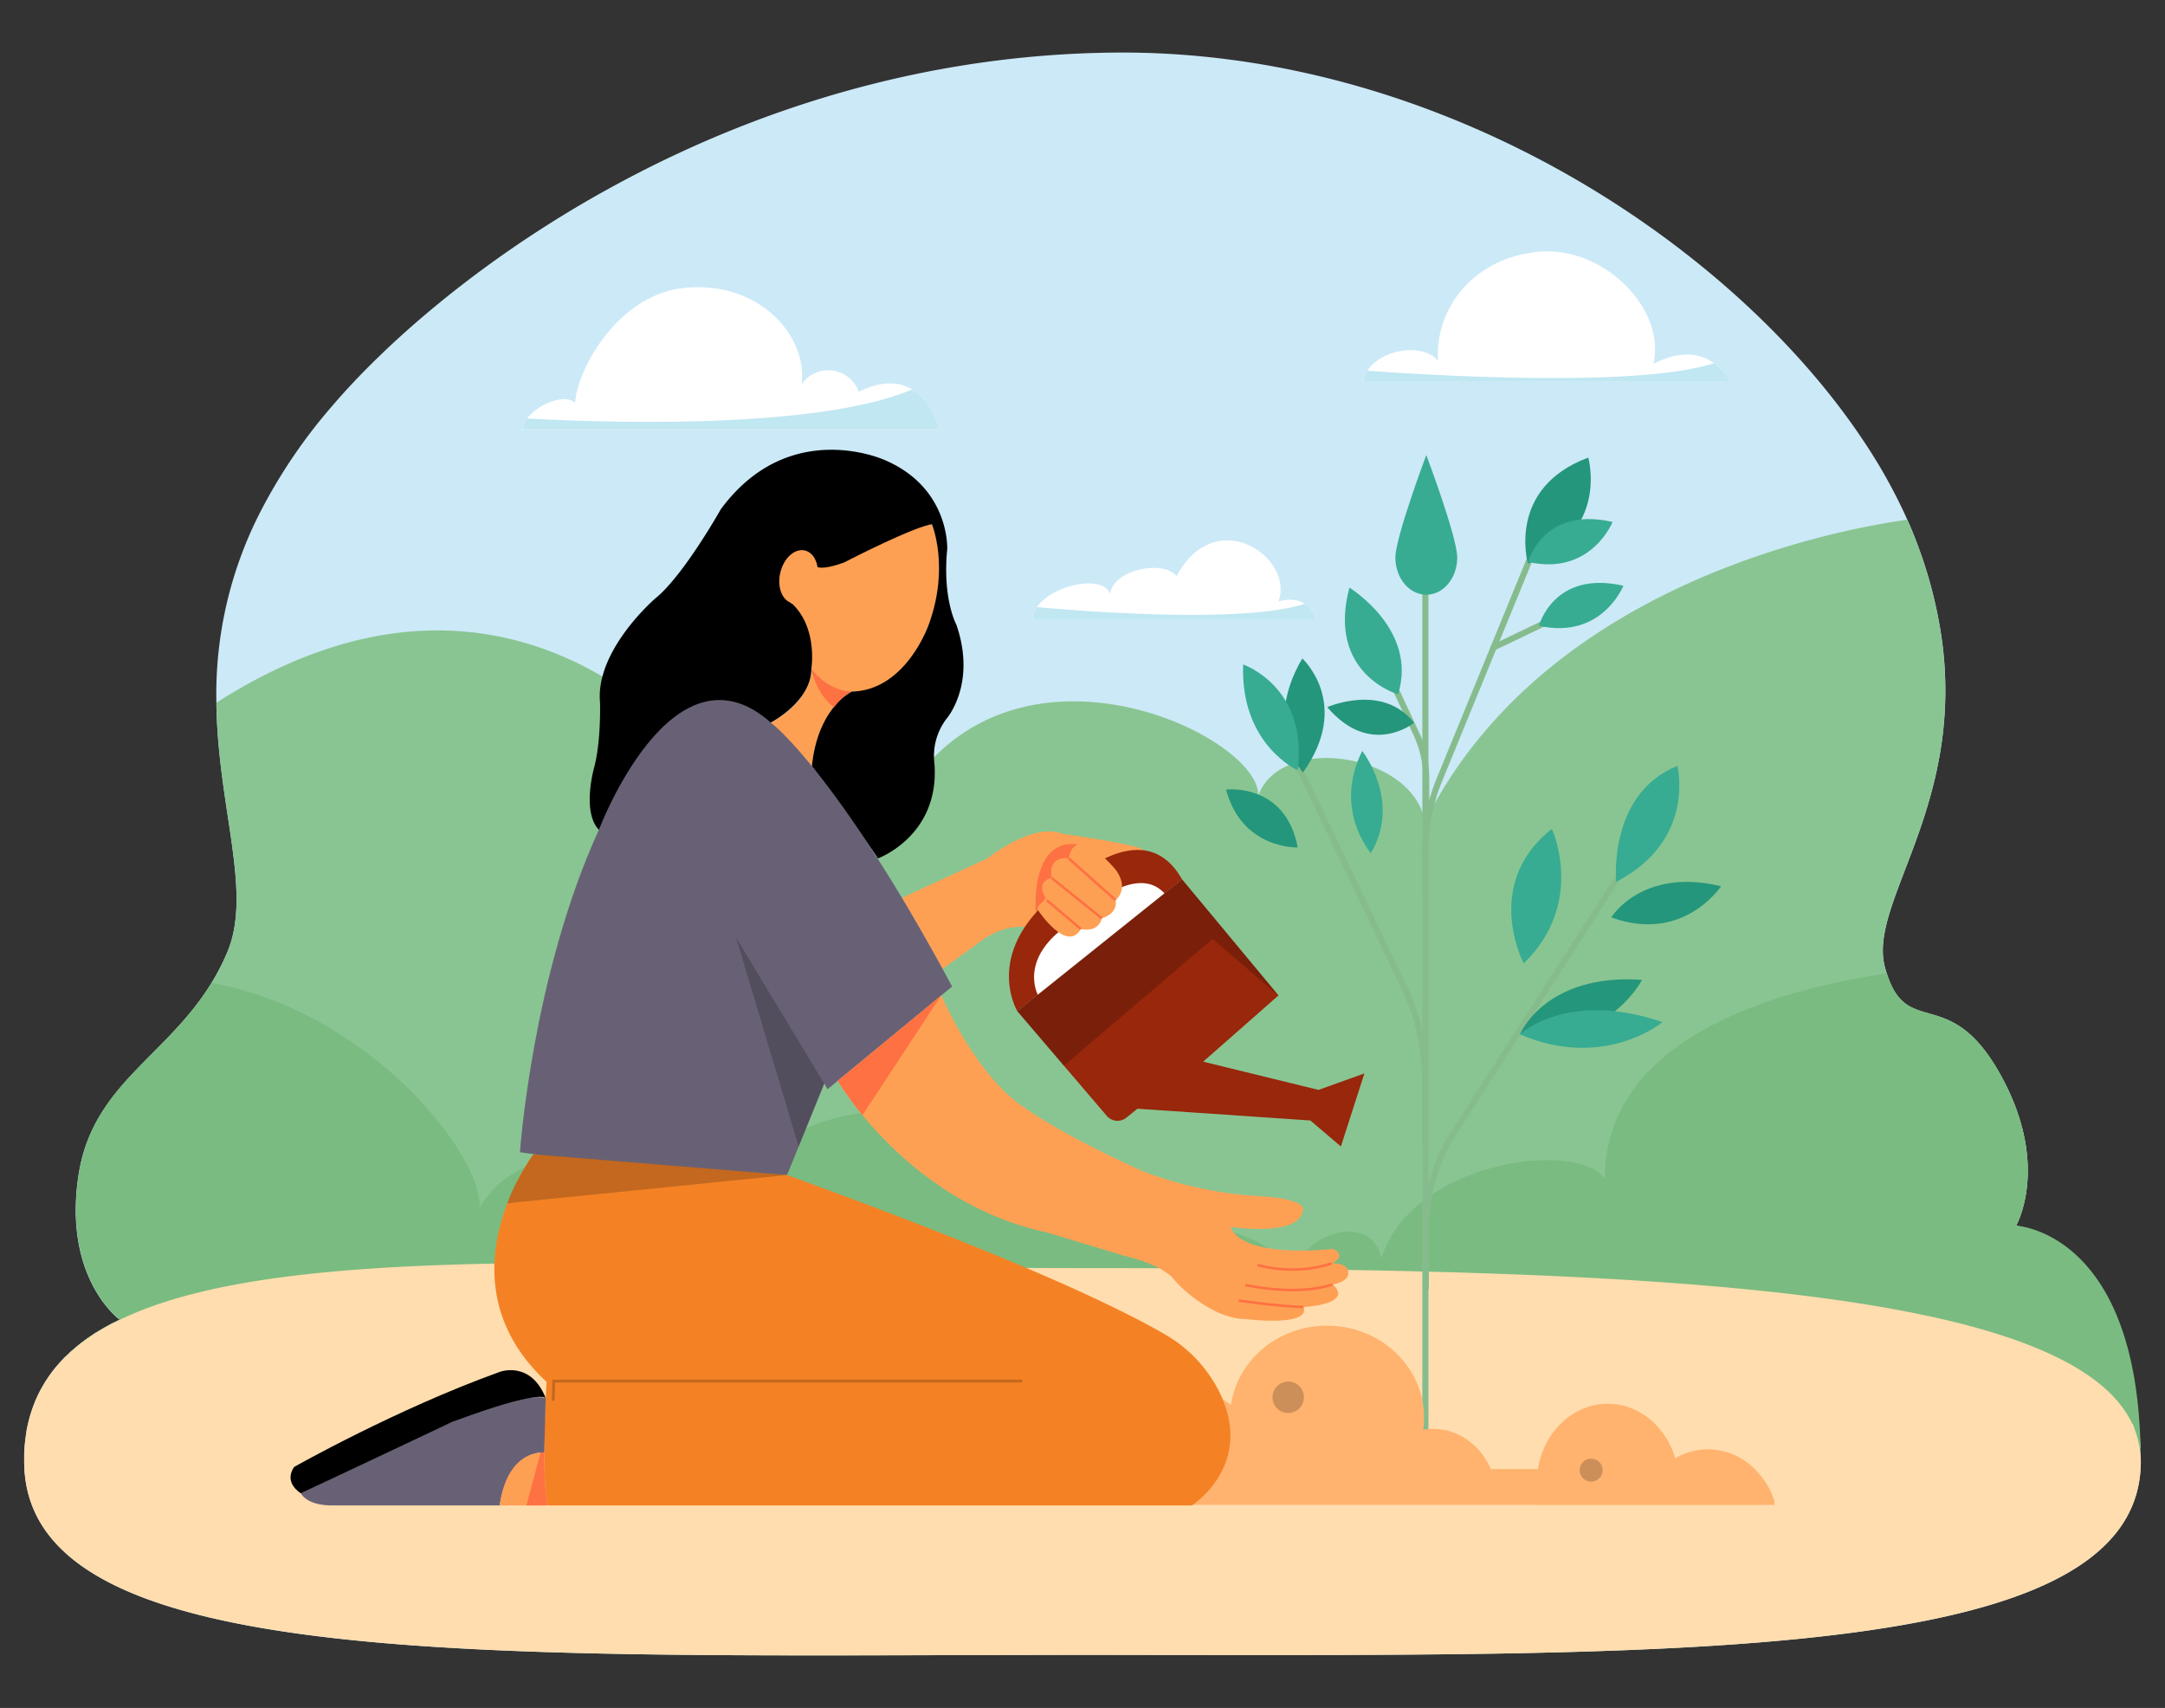 <svg id="b0255dac-4982-47f3-ba35-cf7dc23fe5a5" data-name="Layer 1" xmlns="http://www.w3.org/2000/svg" width="865.76" height="682.89" viewBox="0 0 865.76 682.89"><rect x="0" y="0" width="865.76" height="682.89" fill="#333333" stroke="none"/><path d="M856.09,584.22c0,82.45-189.47,77.46-423.21,77.46s-423.21,8-423.21-77.46c0-.78,0-1.56,0-2.32,0-.14,0-.27,0-.38,0-.69.06-1.38.1-2.06.06-.93.14-1.85.23-2.77.08-.73.16-1.44.26-2.14s.18-1.22.28-1.81c0-.09,0-.17,0-.27.15-.87.32-1.72.5-2.56l.24-1c.08-.35.15-.7.25-1.05q.29-1.15.63-2.28c0-.06,0-.11.05-.17.14-.45.29-.91.43-1.33s.19-.59.31-.87c.18-.56.38-1.1.59-1.64s.47-1.2.72-1.8c.37-.84.75-1.68,1.16-2.51.27-.57.56-1.12.87-1.68.14-.28.3-.57.47-.85s.24-.43.37-.65.33-.59.5-.87c.29-.48.59-1,.89-1.42l.71-1.07a1.59,1.59,0,0,1,.15-.21c.49-.71,1-1.43,1.53-2.12.38-.51.78-1,1.17-1.49.6-.72,1.19-1.41,1.82-2.11.37-.41.76-.82,1.15-1.24s.87-.92,1.33-1.36l.06,0c.4-.39.81-.79,1.23-1.17a1.75,1.75,0,0,0,.2-.19c.54-.49,1.1-1,1.68-1.49s1.38-1.17,2.1-1.74c.29-.24.6-.48.9-.7s.6-.48.91-.7h0c.62-.46,1.25-.92,1.9-1.37s1.31-.9,2-1.36c.11-.08.23-.14.35-.22.53-.35,1.09-.7,1.64-1s1.14-.7,1.73-1.05a1.8,1.8,0,0,0,.37-.22c.7-.4,1.42-.79,2.15-1.19l.25-.14c.64-.35,1.3-.7,2-1l2.28-1.14-.48,0s-22.48-16.48-16.3-57.39c3.12-20.81,14.14-33.23,26.41-45.66C67,415,76.8,405.74,84.6,393a92.86,92.86,0,0,0,6.31-12.32c10.15-24.17-3.86-57.8-4.38-99.7a159.6,159.6,0,0,1,18-77.13,214.09,214.09,0,0,1,28.29-41.51c44.95-52.6,160-139.71,312.45-141.31,92.15-1,177.7,37.45,238.56,88.18,25.34,21.12,46.41,44.39,61.87,67.81a213.08,213.08,0,0,1,17,30.73c1.4,3.12,2.67,6.21,3.83,9.3a179.38,179.38,0,0,1,9.81,37.32,148.52,148.52,0,0,1-.62,47.25c-6.85,39.66-27,65.78-22,84.89.25,1,.51,1.89.8,2.75,3.55,11.22,8.68,13.56,15,15.43,8.33,2.47,18.66,4.14,30.07,24.33,20.72,36.65,6.61,61.09,6.61,61.09s37.24,3.11,47.64,68.67c.53,3.39,1,6.94,1.39,10.68.12,1,.21,2.09.3,3.16.19,2,.34,4.09.47,6.21l-.27,0,.12.84c0,.06,0,.14,0,.22s0,.38.06.57a4.77,4.77,0,0,1,.06.76.22.22,0,0,1,0,.08c0,.41.07.82.08,1.23S856.09,583.66,856.09,584.22Z" fill="#cce9f7"/><path d="M853.81,558.78l-826-17.86a1.75,1.75,0,0,0,.2-.19c.54-.49,1.1-1,1.68-1.49s1.38-1.17,2.1-1.74c.29-.24.6-.48.9-.7s.6-.48.91-.7h0c.62-.46,1.25-.92,1.9-1.37s1.31-.9,2-1.36c.11-.08.23-.14.35-.22.53-.35,1.09-.7,1.64-1s1.14-.7,1.73-1.05a1.8,1.8,0,0,0,.37-.22c.7-.4,1.42-.79,2.15-1.19l.25-.14c.64-.35,1.3-.7,2-1l2.28-1.14-.48,0s-22.48-16.48-16.3-57.39C36.89,433.61,66.33,422.84,84.6,393a92.86,92.86,0,0,0,6.31-12.32c10.15-24.17-3.86-57.8-4.38-99.7,135.69-86.84,221.49,47.23,223.3,72.36,9.32-15.72,28.89-11.23,39.13-5.62C381.1,236,503.62,291,503.16,318c9.78-25.27,62.42-16.28,66.6,10.68,46.92-93.78,161.13-116.41,192.92-120.89a181.25,181.25,0,0,1,13.64,46.62,148.84,148.84,0,0,1-.62,47.25c-6.85,39.66-27,65.78-22,84.89.25,1,.51,1.89.8,2.75,3.55,11.22,8.68,13.56,15,15.43,8.33,2.47,18.66,4.14,30.07,24.33,20.72,36.65,6.61,61.09,6.61,61.09S843.41,493.22,853.81,558.78Z" fill="#89c592"/><path d="M856,580.78l-3.08-11.39L27.76,540.92a1.75,1.75,0,0,0,.2-.19c.54-.49,1.1-1,1.68-1.48s1.38-1.18,2.1-1.75c.29-.24.6-.47.9-.7s.6-.47.91-.69l0,0c.62-.46,1.25-.92,1.9-1.36s1.31-.9,2-1.36l.35-.23c.53-.35,1.09-.69,1.64-1s1.14-.69,1.73-1a3.6,3.6,0,0,0,.37-.22c.7-.4,1.42-.8,2.15-1.19l.25-.15c.64-.34,1.3-.69,2-1l2.28-1.14c-.32,0-.48,0-.48,0s-22.48-16.48-16.3-57.38C36.89,433.62,66.33,422.84,84.6,393c63,11.35,108.62,68.83,107.14,90.06,20-35.94,86.64-19.09,89-.57,72.21-84.23,168.17-6.73,165.37,16.85,16.1-16.26,57.41-10,69.61,7.86a20,20,0,0,1,2.13,3.93,17.28,17.28,0,0,1,.66-3.91c4.59-15.71,30.79-21.64,33.81-4,12.11-38.75,77.79-47.73,89.44-32,0-56.26,68.53-75.45,112.79-82,8.23,26,25,4.28,45,39.76,20.72,36.66,6.61,61.1,6.61,61.1S854.89,492.12,856,580.78Z" fill="#7abb81"/><path d="M856.09,584.22c0,82.46-189.47,77.47-423.21,77.47S9.67,669.64,9.67,584.22c0-.77,0-1.55,0-2.31,0-.14,0-.27,0-.38,0-.7.06-1.38.1-2.06.06-.94.14-1.86.23-2.78.08-.73.16-1.44.27-2.14s.17-1.22.27-1.8c0-.1,0-.18,0-.27.15-.87.32-1.73.5-2.57l.24-1c.08-.34.15-.69.25-1q.29-1.17.63-2.28c0-.07,0-.11.05-.18l.43-1.33c.1-.3.19-.59.31-.87.18-.56.38-1.09.59-1.63s.47-1.21.72-1.81c.37-.84.75-1.68,1.16-2.5q.4-.86.87-1.68c.14-.29.3-.57.46-.86s.25-.44.38-.65.33-.59.5-.87c.29-.48.59-.95.89-1.41l.71-1.08c.05-.06.09-.14.15-.2q.75-1.08,1.53-2.13c.38-.51.78-1,1.17-1.49.6-.71,1.19-1.41,1.82-2.11.37-.41.76-.82,1.15-1.23s.87-.92,1.33-1.36l.06,0c.4-.4.81-.79,1.23-1.18a1.75,1.75,0,0,0,.2-.19c.54-.49,1.1-1,1.68-1.48s1.38-1.18,2.1-1.75c.29-.24.6-.47.9-.7s.6-.47.91-.69l0,0c.62-.46,1.25-.92,1.9-1.36s1.31-.9,2-1.36l.35-.23c.53-.35,1.09-.69,1.64-1s1.14-.69,1.73-1a3.6,3.6,0,0,0,.37-.22c.7-.4,1.42-.8,2.15-1.19l.25-.15c.64-.34,1.3-.69,2-1l2.28-1.14c67-32.41,214-20.57,384.68-20.57,28.34,0,56,.11,82.82.43l2.79,0c176.06,2.17,312.22,13.47,334.41,62.17a28.67,28.67,0,0,1,1.29,3.21,32.67,32.67,0,0,1,1.51,6.28l.12.84c0,.06,0,.14,0,.22s0,.38.06.57a4.77,4.77,0,0,1,.06.76.25.25,0,0,1,0,.08c0,.42.07.83.08,1.24S856.09,583.67,856.09,584.22Z" fill="#ffddae"/><path d="M526.23,247.58H412.87a9.35,9.35,0,0,1,1.81-4.84c6.18-8.94,26.36-13.28,29.24-5.27,1.12-9.72,21.33-13.84,26.57-7.1,15.71-29.19,47.13-7.49,40.78,10.09,4.82-1.32,8.16-.52,10.43.95A11.28,11.28,0,0,1,526.23,247.58Z" fill="#fff"/><path d="M526.23,247.58H412.87a9.35,9.35,0,0,1,1.81-4.84c19.52,1.76,82.6,6.66,107-1.33A11.28,11.28,0,0,1,526.23,247.58Z" fill="#c0e7f2"/><path d="M375.55,171.58H209.06a8,8,0,0,1,1.74-4.26c4.28-5.78,15.3-10.14,19.22-6.21.37-12.35,16.56-43.33,43.77-46,30.3-3,49.38,19.83,46.76,38.53a12.92,12.92,0,0,1,22.83,3c9.63-4.75,16.55-3.86,21.44-.9C373.05,160.71,375.55,171.58,375.55,171.58Z" fill="#fff"/><path d="M375.55,171.58H209.06a8,8,0,0,1,1.74-4.26c32.73,1.78,116,4.42,154-11.6C373.05,160.71,375.55,171.58,375.55,171.58Z" fill="#c0e7f2"/><path d="M691.81,152.66H545.16a11.43,11.43,0,0,1,1.67-4.44c5.62-8.85,22.73-11.26,28.26-3.79-1.5-21,14.21-41.52,40.4-43.77s50.88,23.2,45.64,44.89c11.54-6.06,19.4-3.85,24.26-.35A21.09,21.09,0,0,1,691.81,152.66Z" fill="#fff"/><path d="M691.81,152.66H545.16a11.43,11.43,0,0,1,1.67-4.44c23.85,1.75,107.85,7,138.56-3A21.09,21.09,0,0,1,691.81,152.66Z" fill="#c0e7f2"/><path d="M570,600.12a1.22,1.22,0,0,1-1.22-1.22V229.41a1.22,1.22,0,0,1,2.44,0V598.9A1.22,1.22,0,0,1,570,600.12Z" fill="#86bc8d"/><path d="M360.69,359l34.18-15.8s18-14.5,29.86-9.86c0,0,25.75,3.6,32.44,6.18l-45.82,31.41s-9.31-2.89-21.63,7.21l-12.8,9.22Z" fill="#fea054"/><path d="M414.18,365s-3-36,22.86-25.63C437,339.35,418.41,356.44,414.18,365Z" fill="#fe7142"/><path d="M406.8,404.28s-15-24.77,18.61-49.32c0,0,31.26-31.66,47.26-3.4Z" fill="#98270c"/><path d="M308.25,288.92s10.75,10.4,16.44,17.41c0,0,1.2-21.16,15.95-29.82,0,0-9.07.16-16.16-9.23C324.48,267.28,325.57,279.29,308.25,288.92Z" fill="#fea054"/><g id="fc31f79f-30c2-4794-a625-7d74fbb6710b" data-name="GROUND"><path d="M420.06,601.69v-.38a18.77,18.77,0,0,1,18.65-18.89,18.38,18.38,0,0,1,10.5,3.28c.78-16.28,12.84-29.21,27.63-29.21a25.63,25.63,0,0,1,15.41,5.23c2.61-17.9,18.82-31.67,38.42-31.67,21.42,0,38.8,16.47,38.8,36.78a35.23,35.23,0,0,1-.33,4.81,23.51,23.51,0,0,1,3.93-.33c10.1,0,18.85,6.48,23.07,15.93l-.49.13H615c2.35-14.83,14-26.1,27.92-26.1,12.57,0,23.23,9.13,27,21.78A26,26,0,0,1,683,579.48a26.66,26.66,0,0,1,18.73,7.89,32.07,32.07,0,0,1,7.84,12.69v1.65Z" fill="#ffb36f"/></g><path d="M570,357.77a1.22,1.22,0,0,1-1.22-1.22V340.14a75.42,75.42,0,0,1,5.65-28.71l40.42-98.64a1.22,1.22,0,0,1,2.26.93l-40.42,98.63a73,73,0,0,0-5.47,27.79v16.41A1.22,1.22,0,0,1,570,357.77Z" fill="#86bc8d"/><path d="M597.22,260.13a1.22,1.22,0,0,1-.53-2.32l28.51-13.64a1.22,1.22,0,0,1,1,2.2L597.74,260A1.17,1.17,0,0,1,597.22,260.13Z" fill="#86bc8d"/><path d="M570.32,329.31a1.22,1.22,0,0,1-1.22-1.22v-17a40.74,40.74,0,0,0-3.76-17L550.52,262.1a1.22,1.22,0,0,1,2.21-1L567.55,293a43.19,43.19,0,0,1,4,18.07v17A1.22,1.22,0,0,1,570.32,329.31Z" fill="#86bc8d"/><path d="M569.85,457.79a1.22,1.22,0,0,1-1.21-1.22v-25.2a83.53,83.53,0,0,0-8.13-35.83l-49.38-103.3a1.22,1.22,0,1,1,2.2-1.05l49.38,103.3a86.07,86.07,0,0,1,8.36,36.88v25.2A1.22,1.22,0,0,1,569.85,457.79Z" fill="#86bc8d"/><path d="M570.16,516.16a1.22,1.22,0,0,1-1.22-1.22V491.57a73.1,73.1,0,0,1,11.74-39.78l76.69-119.32a1.22,1.22,0,0,1,2,1.32L582.73,453.11a70.65,70.65,0,0,0-11.35,38.46v23.37A1.22,1.22,0,0,1,570.16,516.16Z" fill="#86bc8d"/><path d="M611,225.34s-8.71-30.18,24.14-42.38C635.13,183,643.66,212.75,611,225.34Z" fill="#24967b"/><path d="M518.94,338.84s-22.35.82-28.65-23.16C490.29,315.68,514.07,312.84,518.94,338.84Z" fill="#24967b"/><path d="M644.33,366.79s12.27-20.11,43.91-12.45C688.24,354.34,673.07,377.4,644.33,366.79Z" fill="#24967b"/><path d="M565.44,289s-17.3,14.18-34.68-6.26C530.76,282.74,552.92,272.92,565.44,289Z" fill="#24967b"/><path d="M521.06,308.85s-16.55-17.88-.29-45.59C520.77,263.28,540.68,281.35,521.06,308.85Z" fill="#24967b"/><path d="M607.83,413.56s9.91-24.47,48.81-21.79C656.64,391.77,642.82,418.9,607.83,413.56Z" fill="#24967b"/><path d="M582.73,222.94c0,8.2-5.54,14.85-12.36,14.85S558,231.14,558,222.94s12.36-41,12.36-41S582.73,214.73,582.73,222.94Z" fill="#37ac92"/><path d="M559.06,277.62s-28.62-8.17-19.45-42.67C539.61,235,567.16,251.73,559.06,277.62Z" fill="#37ac92"/><path d="M518.94,308s-23-10.23-21.82-42.33C497.12,265.7,523.2,274.5,518.94,308Z" fill="#37ac92"/><path d="M548.2,341.08s-15.24-17.27-3.46-40.84C544.74,300.24,560.59,320.35,548.2,341.08Z" fill="#37ac92"/><path d="M609.32,385.2s-16.81-31.73,11.26-53.79C620.6,331.41,634.26,361,609.32,385.2Z" fill="#37ac92"/><path d="M646.3,352.6s-3.43-35.13,24.46-46.38C670.76,306.23,678.44,335.9,646.3,352.6Z" fill="#37ac92"/><path d="M607.83,413.56s18.65-17.93,57-4.89C664.88,408.67,641.55,428.1,607.83,413.56Z" fill="#37ac92"/><path d="M615.41,250.2s5.87-22.39,33.77-16C649.18,234.21,640.55,255.86,615.41,250.2Z" fill="#37ac92"/><path d="M611.08,224.69s5.86-22.39,33.76-16C644.86,208.7,636.21,230.35,611.08,224.69Z" fill="#37ac92"/><circle cx="636.28" cy="587.81" r="4.6" opacity="0.2"/><circle cx="515.15" cy="558.67" r="6.29" opacity="0.2"/><ellipse cx="346.2" cy="233.93" rx="43.06" ry="28.71" transform="translate(48.67 527.28) rotate(-78.64)" fill="#fea054"/><path d="M316.28,241.33l10-14.92s1.67,2,11.38-1.57c0,0,26.93-13.94,35-15.23,0,0,7.17,17.2-1.29,40.16,0,0-9.06,26.3-30.76,26.74,0,0-13.53,6.26-15.95,29.82,0,0,16.49,22.32,26.44,36.88,0,0,24.76-9,22.58-37.87a24.5,24.5,0,0,1,4.85-18s12.14-13.83,3.89-37.62c0,0-5.59-10.2-3.64-30.1,0,0,1.21-24.52-25-35.68,0,0-38.1-17.48-65.53,19.66,0,0-15,26.7-26.22,35.68,0,0-24,20.63-22.09,41.51,0,0,.49,14.56-2.18,25.48,0,0-5.34,18,1.7,25.49l68.77-42.88s16.28-8.33,16.23-21.64c0,0,2.62-16.07-7.68-25.86"/><path d="M207.92,460.69s4.86-70.63,31.56-128.89c0,0,29.29-77.83,68.77-42.88,0,0,26.22,19.42,72.5,105.51l-49.84,41.1-1.3-2.27-14.88,36.57S247.25,466.76,207.92,460.69Z" fill="#686175" data-primary="true"/><polygon points="294.34 374.86 319.37 458.44 329.61 433.26 294.34 374.86" opacity="0.2"/><path d="M340.64,276.51a19.46,19.46,0,0,0-7.1,6.26s-6.82-4.28-9.06-15.49C324.48,267.28,330.26,276,340.64,276.51Z" fill="#fe7142"/><path d="M314.73,469.83c94,34,134.48,54,151.12,63.7a54.8,54.8,0,0,1,21.3,22.13c15.4,29.79-10.54,46.27-10.54,46.27H219c-2.86-12.66-.42-49.41-.42-49.41-43.68-40.42-5.3-91-5.3-91Z" fill="#f48225" data-secondary="true"/><g opacity="0.2"><polygon points="221.78 560.06 220.64 560.03 220.88 551.63 408.81 551.63 408.81 552.76 221.98 552.76 221.78 560.06"/></g><path d="M213.31,461.48s-7.62,11-10.41,19.6l111.83-11.25Z" opacity="0.2"/><path d="M217.64,580.76c-15.49,0-17.8,21.17-17.8,21.17H133.25c-10.87.1-12.91-4.86-12.91-4.86l28.88-13.93s54.49-28.19,69-24.12Z" fill="#686175" data-primary="true"/><path d="M120.34,597.07s-7.13-4.08-2.72-10.54c0,0,40.77-23.1,82.22-38,0,0,12.36-4.75,18.41,10.53,0,0-1.45-4-37.62,9.55Z"/><path d="M199.84,601.93H219a147.11,147.11,0,0,1-1.39-21.17S202.91,579.12,199.84,601.93Z" fill="#fea054"/><path d="M210.51,601.93l5.67-21.2,1.46,0s-.3,12.64,1.39,21.17Z" fill="#fe7142"/><path d="M335,432.17s28.36,48.83,83.58,60.57l31.13,9.4s14.46,3.1,19.65,9.29a37.1,37.1,0,0,0,4,4.17c4.84,4.28,14.77,11.8,24.74,11.8,0,0,26.09,3.28,23.18-4.81,0,0,20.39-1,11.65-9.06,0,0,7.12-1,6.15-5.18,0,0,.19-3.24-6.47-3.24,0,0,4-1.54,2.62-4.08a3.15,3.15,0,0,0-3.11-1.59c-6.82.68-35.5,2.78-40-8.89,0,0,27.23,4.2,28.84-6.48,0,0,2.92-4.53-17.47-5.82a155.21,155.21,0,0,1-46.61-10s-31.39-13.92-47.9-25.9c0,0-16.52-9.28-32.53-44.29Z" fill="#fea054"/><path d="M502.82,505.8s14.69,4.51,29.72-.69" fill="none" stroke="#fe7142" stroke-miterlimit="10"/><path d="M498,513.78s20.47,4.69,34.83-.25" fill="none" stroke="#fe7142" stroke-miterlimit="10"/><path d="M495.32,520s15.21,2.26,25.89,2.59" fill="none" stroke="#fe7142" stroke-miterlimit="10"/><path d="M335,432.17a145.52,145.52,0,0,0,9.9,13.7L376.37,398Z" fill="#fe7142"/><path d="M406.8,404.28l65.87-52.72L511.26,398l-30.12,26.49,46.12,11.29,18.35-6.59-9.41,29.21L524,448l-69.17-4.7-4.36,3.55a5.68,5.68,0,0,1-7.91-.72Z" fill="#98270c"/><path d="M415,397.71s-8.2-15.07,13.85-29.11c0,0,24.15-25.14,36.81-11.43Z" fill="#fff"/><polygon points="425.41 426.11 484.91 375.4 511.26 398.04 472.67 351.56 406.8 404.28 425.41 426.11" opacity="0.2"/><ellipse cx="319.37" cy="230.66" rx="10.84" ry="7.51" transform="translate(20.06 486.82) rotate(-76.4)" fill="#fea054"/><path d="M418.61,359.9s-5,1.78-3.23,4.43c0,0,11.32,16.83,16.83,7.12,0,0,6.79,1.83,8.41-4.27,0,0,6.47-1.67,5.5-7.28,0,0,5.7-4.31.1-12.08,0,0-16-19.58-18.87-4.61,0,0-8.41-1.54-6.79,7.85C420.56,351.06,413.44,351.92,418.61,359.9Z" fill="#fea054"/><line x1="418.61" y1="359.9" x2="432.21" y2="371.45" fill="none" stroke="#fe7142" stroke-miterlimit="10"/><line x1="440.62" y1="367.18" x2="420.56" y2="351.06" fill="none" stroke="#fe7142" stroke-miterlimit="10"/><line x1="446.12" y1="359.9" x2="427.35" y2="343.21" fill="none" stroke="#fe7142" stroke-miterlimit="10"/></svg>